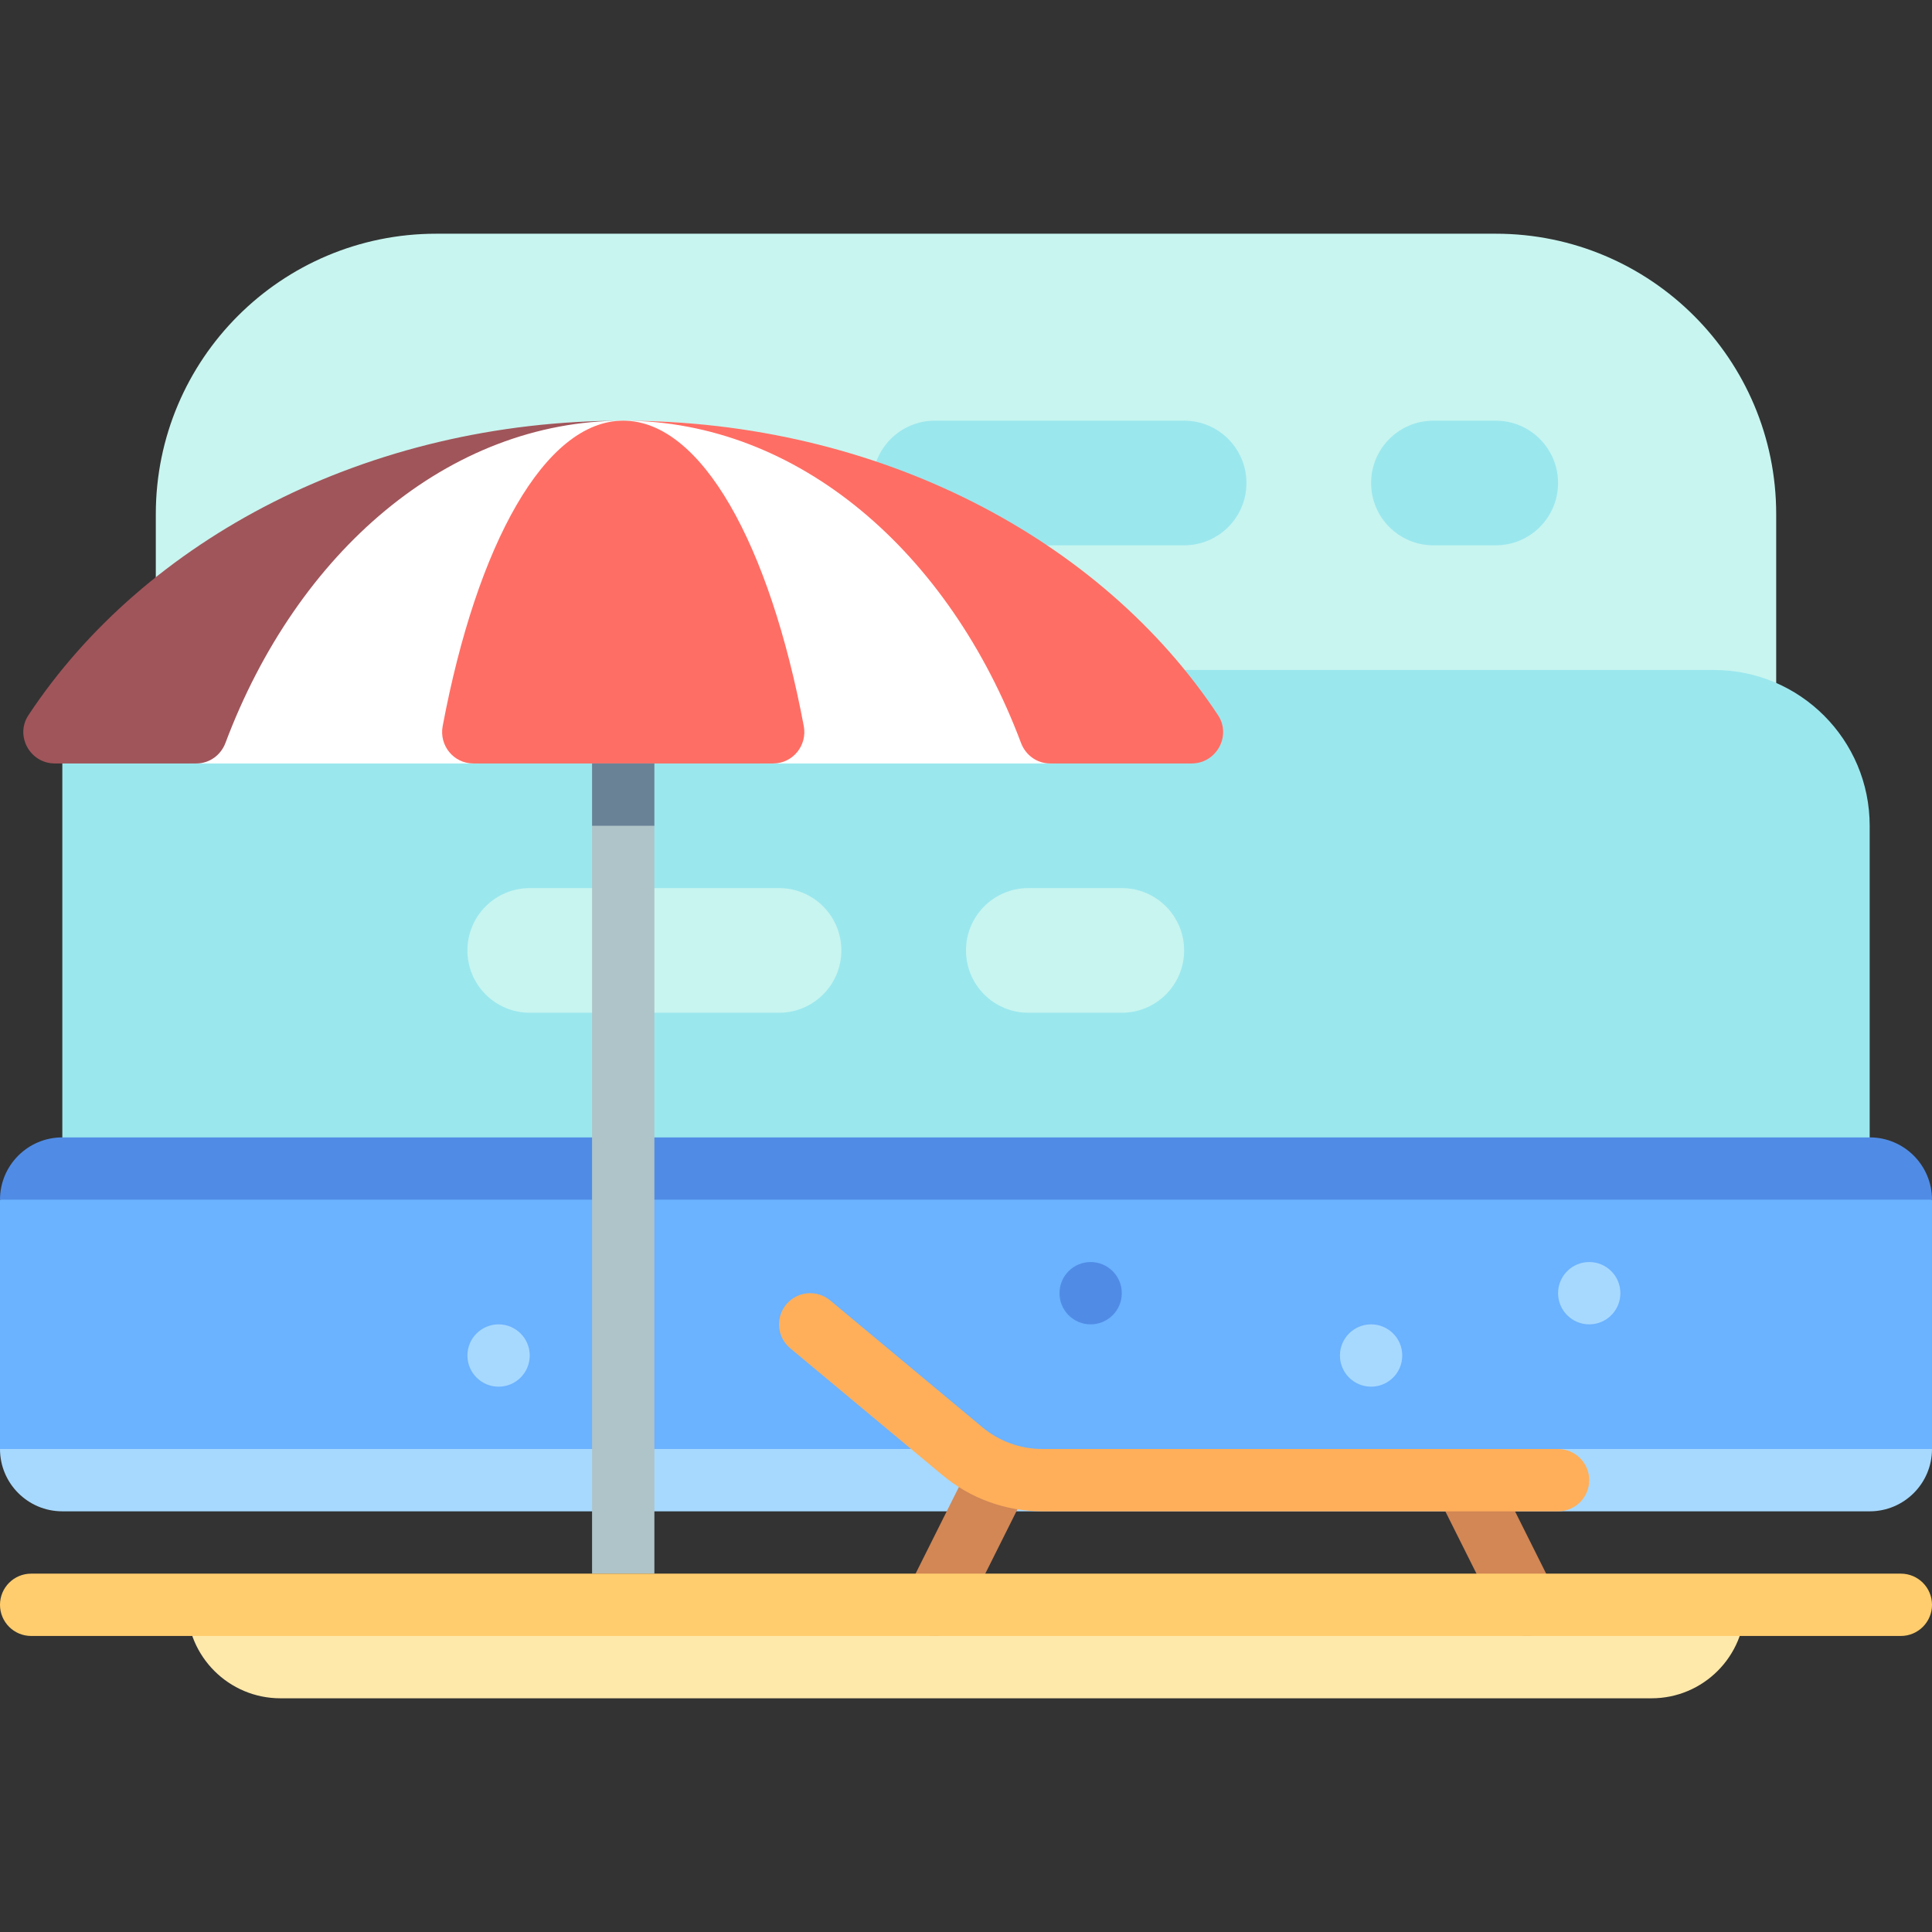 <svg id="Capa_1" enable-background="new 0 0 496 496" height="512" viewBox="0 0 496 496" width="512" xmlns="http://www.w3.org/2000/svg"><rect x="0" y="0" width="496" height="496" fill="#333333" stroke="none"/><path d="m456 204h-416v-72c0-39.764 32.235-72 72-72h272c39.764 0 72 32.235 72 72z" fill="#c8f5f0"/><g fill="#9be7ee"><path d="m304 140h-64c-8.837 0-16-7.163-16-16 0-8.837 7.163-16 16-16h64c8.837 0 16 7.163 16 16 0 8.837-7.164 16-16 16z"/><path d="m384 140h-16c-8.837 0-16-7.163-16-16 0-8.837 7.163-16 16-16h16c8.837 0 16 7.163 16 16 0 8.836-7.164 16-16 16z"/><path d="m440 172h-408c-8.837 0-16 7.163-16 16v160h464v-136c0-22.091-17.909-40-40-40z"/></g><path d="m200 260h-64c-8.837 0-16-7.163-16-16 0-8.837 7.163-16 16-16h64c8.837 0 16 7.163 16 16 0 8.836-7.164 16-16 16z" fill="#c8f5f0"/><path d="m288 260h-24c-8.837 0-16-7.163-16-16 0-8.837 7.163-16 16-16h24c8.837 0 16 7.163 16 16 0 8.836-7.164 16-16 16z" fill="#c8f5f0"/><path d="m496 308-27-7.667h-442l-27 7.667v64l11.667 6h470.666l13.667-6z" fill="#6bb2ff"/><path d="m48 412c0 13.255 10.745 24 24 24h352c13.255 0 24-10.745 24-24z" fill="#ffe9aa"/><path d="m0 372h496c0 8.837-7.163 16-16 16h-464c-8.837 0-16-7.164-16-16z" fill="#a7d9ff"/><path d="m0 308h496c0-8.837-7.163-16-16-16h-464c-8.837 0-16 7.163-16 16z" fill="#508ce6"/><path d="m168 404h-16v-192l8-8 8 8z" fill="#afc4c8"/><path d="m269.578 196c6.344 0 16.585-7.09 13.088-12.383-29.783-45.08-56.931-75.617-122.666-75.617s-93.319 30.537-123.102 75.617c-3.497 5.293 7.18 12.383 13.524 12.383h72.078l37.667-9.333 35.5 9.333z" fill="#fff"/><path d="m198.497 196c5.045 0 8.79-4.621 7.857-9.58-8.772-46.613-26.227-78.42-46.354-78.42s-37.582 31.807-46.353 78.42c-.933 4.958 2.811 9.58 7.857 9.58z" fill="#ff6e64"/><path d="m7.294 183.617c-3.497 5.293.425 12.383 6.768 12.383h36.359c3.352 0 6.28-2.132 7.459-5.27 18.388-48.951 57.181-82.73 102.12-82.73-65.735 0-122.923 30.537-152.706 75.617z" fill="#a0555a"/><path d="m312.706 183.617c-29.784-45.08-86.971-75.617-152.706-75.617 44.939 0 83.732 33.779 102.12 82.73 1.179 3.138 4.107 5.27 7.459 5.27h36.359c6.343 0 10.265-7.09 6.768-12.383z" fill="#ff6e64"/><path d="m152 196h16v16h-16z" fill="#698296"/><circle cx="128" cy="348" fill="#a7d9ff" r="8"/><circle cx="280" cy="332" fill="#508ce6" r="8"/><circle cx="408" cy="332" fill="#a7d9ff" r="8"/><circle cx="352" cy="348" fill="#a7d9ff" r="8"/><path d="m239.992 420.002c-1.199 0-2.422-.271-3.57-.846-3.953-1.977-5.555-6.781-3.578-10.734l16-32c1.973-3.947 6.773-5.559 10.734-3.578 3.953 1.977 5.555 6.781 3.578 10.734l-16 32c-1.402 2.803-4.226 4.424-7.164 4.424z" fill="#d28755"/><path d="m392.008 420.002c-2.938 0-5.762-1.621-7.164-4.424l-16-32c-1.977-3.953-.375-8.758 3.578-10.734 3.969-1.98 8.762-.369 10.734 3.578l16 32c1.977 3.953.375 8.758-3.578 10.734-1.148.574-2.371.846-3.57.846z" fill="#d28755"/><path d="m400 388h-132.414c-9.336 0-18.43-3.293-25.605-9.27l-39.102-32.584c-3.395-2.83-3.852-7.873-1.023-11.268 2.828-3.393 7.867-3.854 11.266-1.025l39.102 32.584c4.305 3.588 9.762 5.563 15.363 5.563h132.413c4.418 0 8 3.582 8 8s-3.582 8-8 8z" fill="#ffaf5a"/><path d="m488 420h-480c-4.418 0-8-3.582-8-8 0-4.418 3.582-8 8-8h480c4.418 0 8 3.582 8 8 0 4.418-3.582 8-8 8z" fill="#ffcd6e"/></svg>